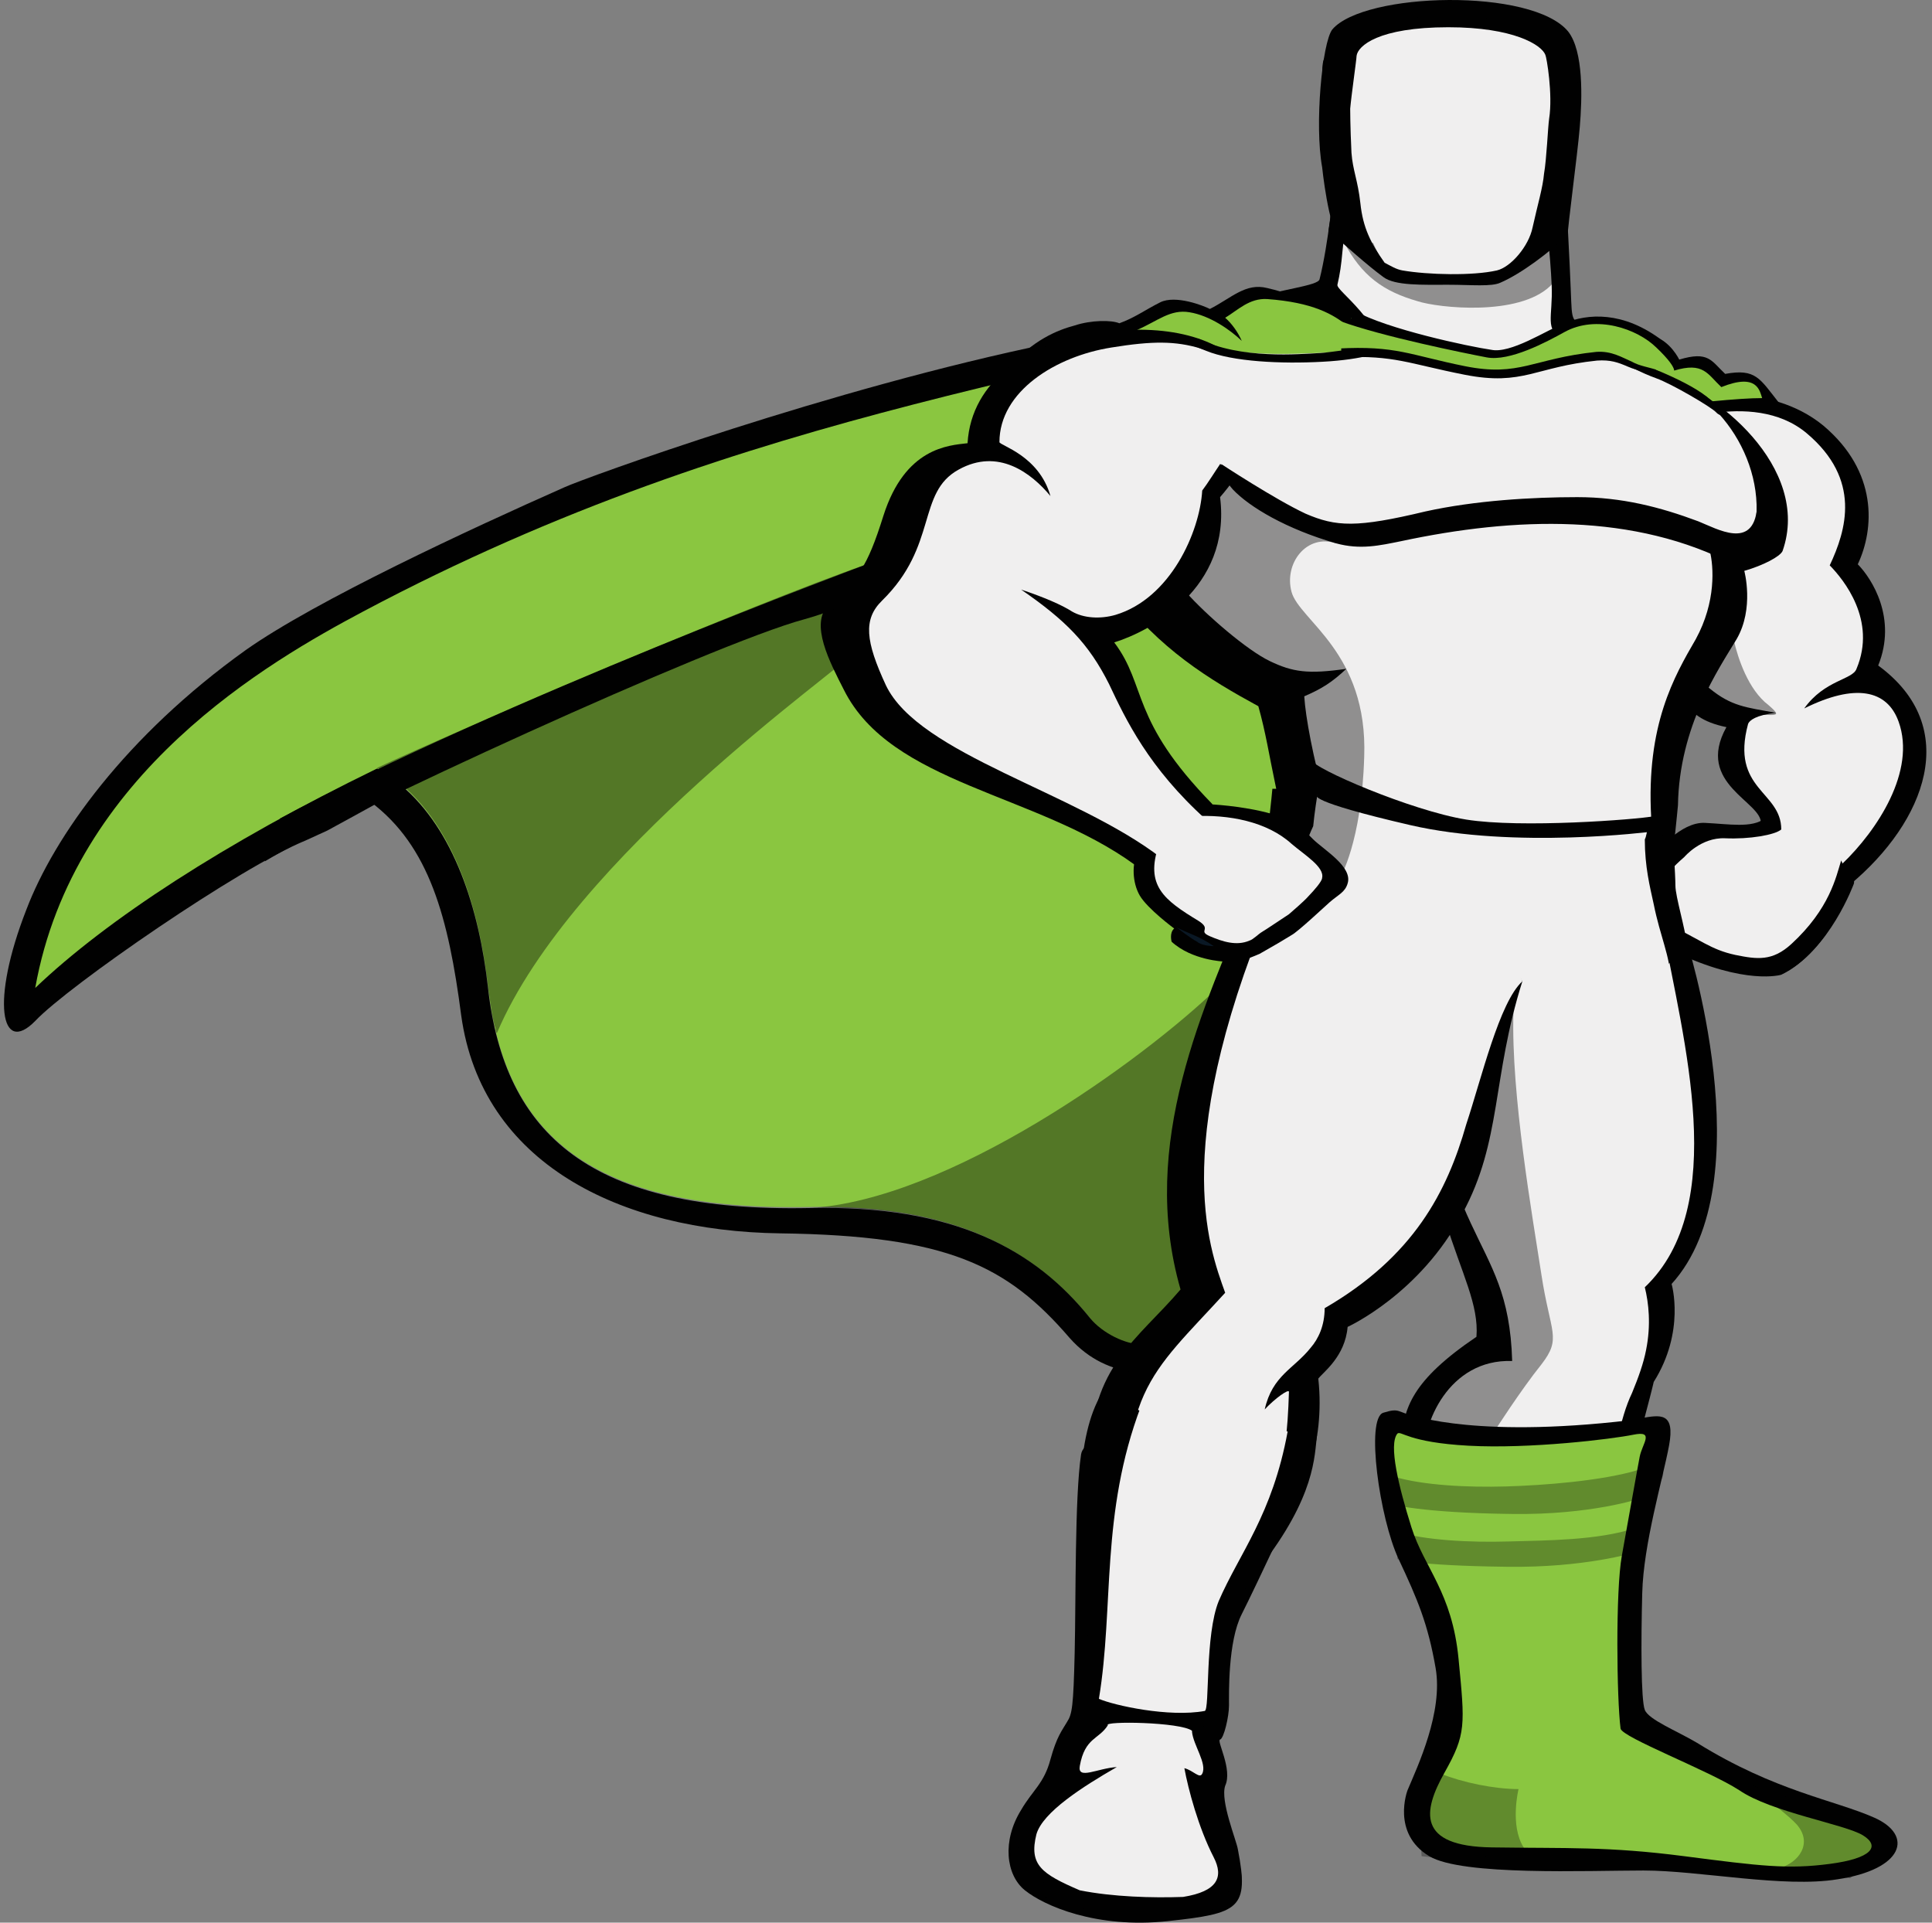 <svg width="201" height="200" viewBox="0 0 201 200" fill="none" xmlns="http://www.w3.org/2000/svg">
<rect x="0" y="0" width="201" height="200" fill="#808080" stroke="none"/>
<g clip-path="url(#clip0)">
<path d="M31.795 87.429C25.027 90.176 7.115 102.539 3.665 106.203C0.082 109.866 -0.98 104.142 2.736 94.641C5.654 86.971 13.086 76.554 25.558 67.626C32.856 62.474 48.912 55.034 58.73 50.684C60.721 49.767 86.463 40.381 109.419 35.688C111.41 35.23 107.031 38.549 106.367 40.381C102.917 49.081 34.05 86.399 34.05 86.399L31.795 87.429Z" fill="#010101"/>
<path d="M128.79 192.4C129.984 198.582 128.923 199.04 121.493 199.841C114.062 200.642 108.622 198.238 106.631 196.636C104.641 195.033 104.243 191.485 106.233 188.28C107.428 186.219 108.622 185.532 109.286 183.014C109.949 180.61 110.48 180.037 111.011 179.122C111.541 178.32 111.674 177.518 111.807 171.91C111.939 166.301 111.807 155.769 112.47 151.305C113.134 146.726 136.09 153.365 136.09 153.365C136.09 153.365 130.649 165.041 129.19 167.903C127.73 170.765 127.863 176.259 127.863 177.404C127.863 178.549 127.332 180.838 126.934 180.953C126.536 181.067 128.261 184.043 127.464 185.761C126.933 187.363 128.658 191.485 128.79 192.4Z" fill="#010101"/>
<path d="M137.549 17.372C136.753 13.022 137.549 4.436 138.61 3.063C141.928 -0.829 159.443 -1.287 163.159 3.292C164.751 5.352 164.618 10.16 164.353 13.251C164.088 16.341 163.159 22.981 163.026 25.156C162.894 26.759 143.653 29.277 139.407 24.927C138.212 23.783 137.549 17.372 137.549 17.372Z" fill="#010101"/>
<path d="M176.559 181.296C184.654 186.333 190.89 187.249 195.003 189.08C199.116 190.912 198.055 194.461 191.155 195.491C185.582 196.407 176.825 194.575 170.986 194.575C165.148 194.575 152.144 195.148 148.694 193.087C144.714 190.684 146.438 186.219 146.438 186.219C147.5 183.701 150.153 178.091 149.357 173.512C148.561 168.934 147.499 166.415 145.509 162.18C143.519 157.944 142.06 147.528 143.918 146.955C145.775 146.382 145.244 146.955 147.633 147.412C150.021 147.87 152.675 148.557 157.85 148.557C163.025 148.557 168.73 147.87 170.721 147.527C172.711 147.184 174.304 146.84 173.64 150.389C172.977 153.937 170.986 160.577 170.853 165.728C170.721 170.879 170.721 176.832 171.119 177.862C171.517 178.892 174.436 180.037 176.559 181.296Z" fill="#010101"/>
<path d="M148.165 28.819C133.57 39.695 105.306 42.67 63.377 56.636C52.628 60.185 23.968 70.831 17.067 81.935C40.288 70.373 48.913 86.285 50.77 102.654C52.495 117.993 61.386 126.007 84.209 125.548C107.695 125.091 114.86 136.881 121.362 150.733C133.967 97.731 154.137 87.429 167.139 78.386C194.74 59.04 160.771 24.927 148.165 28.819Z" fill="#8AC640"/>
<path d="M148.165 28.819C113.135 39.351 78.502 41.984 37.767 63.619C28.081 68.77 7.646 80.446 3.665 102.769C18.526 88.574 52.893 70.717 94.956 59.384C116.186 53.66 131.712 49.883 150.553 43.587C149.227 36.26 149.227 33.398 148.165 28.819Z" fill="#8AC640"/>
<path d="M192.88 91.55C192.88 91.55 190.359 98.991 185.317 101.395C185.317 101.395 181.602 102.54 174.172 98.992C172.049 97.961 170.456 94.413 170.589 93.267C170.722 90.52 172.712 89.261 172.712 89.261C172.712 89.261 174.835 86.17 177.356 86.285C179.878 86.399 184.124 86.742 185.451 85.712C186.644 84.567 193.146 87.772 192.88 91.55Z" fill="#010101"/>
<path d="M138.743 19.547C138.743 19.547 138.213 25.386 137.284 29.048C137.151 29.735 133.171 30.078 130.251 31.109C135.824 44.846 169.395 44.731 173.774 37.977C171.651 36.718 167.405 34.772 165.415 34.085C163.424 33.398 163.557 33.513 163.424 30.308C163.292 27.102 163.026 21.15 162.76 19.547C162.495 17.944 141.927 17.944 138.743 19.547Z" fill="#010101"/>
<path d="M140.071 19.547C140.071 19.547 140.071 22.867 139.673 26.072C139.54 27.56 139.408 28.476 139.142 29.62C139.01 30.308 143.654 33.054 144.981 39.121C151.35 51.37 166.079 45.303 172.182 39.465C170.059 38.205 166.609 36.489 162.629 35.115C160.638 34.428 161.567 32.94 161.435 29.735C161.302 26.53 160.771 21.836 160.506 20.119C160.24 18.402 143.256 17.944 140.071 19.547Z" fill="#F0EFEF"/>
<path d="M138.744 19.547C138.744 19.547 138.611 21.608 138.214 24.012C139.938 25.499 142.194 27.56 143.92 28.819C145.114 29.735 148.032 29.621 150.687 29.621C153.075 29.621 155.198 29.85 156.127 29.392C158.251 28.476 161.302 26.187 163.027 24.47C162.895 22.409 162.762 20.463 162.63 19.547C162.496 17.944 141.928 17.944 138.744 19.547Z" fill="#010101"/>
<path d="M150.819 28.247C149.227 28.247 147.369 28.133 145.909 27.903C145.246 27.789 144.582 27.446 144.052 27.217C143.123 26.644 142.194 25.958 141.133 25.27C139.009 23.897 138.877 23.096 138.877 22.753C139.806 15.54 138.611 9.474 138.611 9.474C138.611 9.474 137.682 6.383 142.725 5.581C147.767 4.78 150.819 4.666 150.819 4.666C150.819 4.666 154.004 4.666 158.913 5.581C163.955 6.383 163.026 9.474 163.026 9.474C163.026 9.474 161.832 15.54 162.761 22.753C162.761 23.096 162.629 23.897 160.505 25.27C158.647 26.415 157.188 27.674 155.729 27.903C154.269 28.133 152.411 28.247 150.819 28.247Z" fill="#010101"/>
<path d="M150.819 1.689C142.061 1.689 140.336 3.75 137.815 6.039C137.284 6.611 137.682 10.046 138.611 17.372H139.806C139.806 17.372 139.009 15.311 139.142 12.908C139.275 10.504 139.806 10.618 139.407 10.046C138.877 9.358 137.815 8.214 140.204 7.069C142.592 5.925 146.307 7.985 150.819 8.1C155.33 7.985 159.178 5.925 161.566 7.069C163.955 8.214 162.893 9.358 162.363 10.046C161.832 10.733 162.495 10.503 162.628 12.908C162.76 15.311 161.964 17.372 161.964 17.372H163.159C163.955 10.046 164.486 6.841 164.087 6.268C161.832 3.75 159.576 1.803 150.819 1.689Z" fill="#010101"/>
<path d="M192.882 91.893C192.882 91.893 190.36 98.876 185.451 101.28C184.389 100.822 184.522 100.136 183.593 99.105C183.327 98.762 182.398 98.532 182.001 98.189C181.603 97.846 181.736 97.273 181.072 96.816C180.541 96.358 180.143 96.701 179.612 96.358C179.082 95.9 178.948 95.328 178.551 94.985C178.285 94.756 177.224 94.642 176.959 94.412C176.295 93.84 170.457 92.809 170.723 91.665C171.253 89.947 172.315 88.688 172.315 88.688C172.315 88.688 174.836 85.483 177.356 85.597C179.877 85.712 182.266 86.17 183.593 85.14C185.053 83.995 193.28 88.23 192.882 91.893Z" fill="#010101"/>
<path d="M175.631 41.297C175.631 41.297 183.99 39.58 189.696 44.273C195.402 49.081 195.004 55.033 193.279 58.697C194.739 60.185 197.392 64.305 195.402 69.228C204.16 75.638 200.312 85.483 192.483 92.008C192.483 92.008 190.625 86.055 183.195 85.712C183.46 83.423 176.295 81.591 179.612 75.638C174.57 74.608 174.703 71.632 173.907 67.969C173.243 64.305 175.631 41.297 175.631 41.297Z" fill="#010101"/>
<path d="M172.58 44.502C172.58 44.502 182.266 40.267 187.972 45.075C193.678 49.883 192.085 55.148 190.36 58.811C191.82 60.299 195.27 64.535 193.147 69.571C192.749 70.716 189.83 70.716 187.706 73.692C193.013 71.059 196.331 71.746 197.525 75.065C199.383 80.217 195.269 86.398 191.687 89.832C191.687 89.718 191.554 89.603 191.554 89.489C191.024 91.207 190.36 94.526 186.379 98.189C184.389 100.02 182.797 99.792 180.541 99.334C177.887 98.761 176.958 97.73 173.243 96.014C171.12 94.984 172.314 93.724 172.314 92.694C172.314 92.466 172.579 92.121 172.978 91.664C173.243 91.091 174.039 90.177 175.233 89.146C175.233 89.146 176.958 87.085 179.48 87.2C182.001 87.314 184.654 86.857 185.318 86.284C185.318 82.278 180.011 82.163 181.868 75.295C182.001 74.951 182.665 74.379 184.787 74.15C181.602 73.577 180.143 73.463 177.887 71.632C176.295 70.373 175.101 68.77 174.702 66.71C173.907 63.161 172.58 44.502 172.58 44.502Z" fill="#F0EFEF"/>
<path d="M144.583 37.291C143.787 36.374 139.673 31.796 131.844 29.964C129.588 29.392 128.129 30.994 125.874 32.139C125.21 31.796 122.291 30.651 120.699 31.452C119.107 32.253 118.045 33.055 116.453 33.627C115.656 33.283 113.534 33.283 111.809 33.856C110.084 34.314 107.43 35.344 104.908 38.32C103.316 43.243 133.038 39.579 133.038 39.579L144.583 37.291Z" fill="#010101"/>
<path d="M144.848 37.291C140.601 36.031 141.265 31.796 131.844 31.109C129.986 30.994 128.792 32.253 127.465 33.055C128.128 33.627 128.792 34.543 129.19 35.458C127.996 34.314 125.873 32.825 123.749 32.482C121.759 32.139 120.432 33.398 118.309 34.314C118.706 34.657 119.105 35.23 119.635 35.917C117.777 34.887 116.451 34.543 113.93 35.344C112.205 35.802 108.887 37.061 106.366 40.152C104.774 45.075 133.17 39.58 133.17 39.58L144.848 37.291Z" fill="#8AC640"/>
<path d="M169.794 39.122C169.794 39.122 169.794 37.863 169.661 36.718C169.661 36.49 168.6 35.917 168.6 35.688L168.335 35.459C168.335 35.459 170.458 34.429 172.05 35.001C173.775 35.459 174.703 37.405 174.703 37.405C177.756 36.49 178.021 37.52 179.481 38.893C182.665 38.321 183.063 39.351 185.054 41.87C185.054 41.87 182.665 41.526 178.021 42.212C173.509 42.785 169.794 39.007 169.794 39.122Z" fill="#010101"/>
<path d="M169.264 38.549C169.264 38.549 170.06 37.977 169.794 37.862C171.253 37.175 173.244 36.374 174.173 38.549C177.225 37.633 177.623 38.893 179.082 40.267C182.797 38.779 183.063 40.61 183.328 41.411C182.134 41.411 180.41 41.526 178.021 41.755C173.51 42.327 169.131 38.435 169.264 38.549Z" fill="#8AC640"/>
<path d="M124.148 35.688C124.148 35.688 131.712 37.977 138.081 37.633C144.45 37.176 155.33 36.718 161.169 39.694C161.169 39.694 167.14 37.862 172.713 39.121C178.287 40.38 188.503 48.623 185.452 57.322C185.186 57.895 183.461 58.811 181.471 59.383C181.471 59.383 182.533 63.275 180.675 66.48C178.817 69.571 174.704 75.524 174.571 83.766C174.438 85.139 174.173 88.001 173.908 89.374C163.557 89.032 147.635 85.711 131.977 85.941C132.11 84.453 132.242 83.537 132.375 82.049H132.773C131.977 78.271 131.712 76.325 130.915 73.463C125.873 70.716 120.565 67.511 116.054 61.444C111.675 55.376 124.148 35.688 124.148 35.688Z" fill="#010101"/>
<path d="M175.367 97.503C175.367 97.503 183.594 122.916 173.908 133.562C173.908 133.562 175.367 138.484 172.05 143.75C171.519 146.039 170.855 148.1 170.457 150.389C168.732 159.89 165.813 163.897 165.017 179.121L157.055 179.007C157.055 179.007 156.126 168.018 153.339 162.18C151.748 158.86 145.51 154.395 145.777 149.931C146.042 146.497 146.838 143.635 153.606 139.056C154.136 132.417 146.44 126.12 147.635 101.395L175.367 97.503Z" fill="#010101"/>
<path d="M172.98 96.472C175.103 108.148 180.012 125.434 171.122 133.904C171.519 135.507 171.785 137.797 171.254 140.429C170.989 141.803 170.458 143.291 169.795 144.893C168.468 147.641 167.937 151.647 167.539 154.051C165.814 163.552 165.814 164.011 165.018 179.235L157.056 179.121C157.056 179.121 156.127 168.131 153.341 162.294C151.749 158.974 148.431 156.112 148.166 151.648C147.901 148.214 150.687 141.346 157.322 141.574C156.924 127.723 149.493 130.47 147.503 101.623L172.98 96.472Z" fill="#F0EFEF"/>
<path d="M124.149 35.688C124.149 35.688 127.068 36.489 130.253 36.718C133.437 36.947 136.887 36.718 139.939 36.603C146.308 36.146 155.331 35.573 161.302 38.549C161.302 38.549 164.619 37.633 168.202 37.862C169.795 37.977 171.387 39.121 173.245 39.58C179.083 40.838 184.656 49.195 182.134 56.75C181.869 57.323 180.011 56.75 177.888 57.323C178.285 58.926 178.552 62.589 176.428 66.481C174.173 70.373 171.254 75.41 171.784 85.026C157.852 84.453 151.615 83.652 137.815 83.079C136.621 78.844 135.824 74.609 135.692 72.433C137.55 71.632 138.611 70.946 140.071 69.572C136.091 70.144 134.498 69.915 132.109 68.77C129.721 67.626 125.475 63.962 123.352 61.559C123.087 61.33 121.627 65.107 118.31 65.222C117.115 63.734 122.158 59.498 121.229 57.896C117.912 52.057 124.149 35.688 124.149 35.688Z" fill="#F0EFEF"/>
<path d="M174.04 86.971C174.04 86.971 174.305 91.092 174.305 92.122C174.305 93.267 175.367 96.701 175.499 98.304C174.04 100.479 167.671 105.401 156.127 107.233C144.715 109.293 129.589 93.84 129.589 93.84C129.987 92.351 131.314 88.001 132.243 85.712C132.376 85.483 132.641 84.91 132.641 84.682C133.836 83.194 174.04 86.971 174.04 86.971Z" fill="#010101"/>
<path d="M171.122 87.315C171.122 90.177 171.652 92.237 172.051 94.069C172.714 97.389 173.776 99.564 173.776 101.739C173.776 108.377 163.691 107.233 155.198 107.462C143.787 109.523 134.101 94.069 134.101 94.069C134.897 91.436 135.428 88.46 136.622 85.941C136.754 84.568 137.02 82.851 137.152 82.049C153.34 82.049 164.752 82.851 171.387 83.422C171.652 84.682 171.387 86.857 171.122 87.315Z" fill="#F0EFEF"/>
<path d="M158.382 102.081C158.382 102.081 151.349 88.574 130.251 92.581C125.209 104.829 118.442 118.909 122.821 134.134C118.442 139.285 113.399 142.148 113.399 151.648C113.399 161.149 113.93 162.752 113.93 162.752L129.455 163.44C129.455 163.44 134.497 157.831 136.487 151.763C137.018 150.046 137.549 146.955 137.151 143.407C137.681 142.72 139.937 141.118 140.203 138.027C140.203 138.027 147.766 134.593 152.145 126.237C156.259 118.68 155.197 112.155 158.382 102.081Z" fill="#010101"/>
<path d="M158.381 102.081C157.984 100.823 152.676 88.46 133.037 92.122C121.494 118.68 125.74 129.669 127.464 134.477C119.635 143.062 116.053 144.894 117.646 162.294H127.996C132.772 155.769 133.834 153.365 134.099 144.779C134.099 144.436 132.64 145.466 131.578 146.611C132.375 143.063 134.63 142.376 136.355 140.201C137.151 139.285 137.814 137.911 137.814 136.08C147.103 130.7 150.553 123.945 152.543 116.963C154.136 112.155 155.993 104.256 158.381 102.081Z" fill="#F0EFEF"/>
<path d="M125.608 83.652C125.608 83.652 129.191 83.766 132.376 84.682C135.428 85.597 135.428 86.169 136.622 87.315C137.817 88.46 140.736 90.177 140.205 91.893C139.94 92.809 139.276 93.038 138.347 93.84C137.949 94.183 135.03 96.93 134.366 97.273C133.968 97.502 133.438 97.846 133.039 98.075C132.642 98.303 131.448 98.991 131.049 99.22C129.722 99.792 128.793 100.136 127.334 100.021C127.334 100.021 124.017 99.906 121.893 97.961C121.893 97.961 121.628 97.045 122.159 96.587C122.159 96.587 119.372 94.526 118.576 93.153C117.779 91.78 117.779 89.834 118.311 88.803C118.576 87.772 123.751 84.91 125.608 83.652Z" fill="#010101"/>
<path d="M128.926 195.033L128.528 197.895C128.528 197.895 127.334 199.154 118.444 199.04C109.421 198.925 107.032 196.522 106.236 195.262L105.706 192.286C105.706 192.286 107.431 190.111 107.829 190.111C110.748 190.34 120.7 193.774 127.6 194.69C128.262 194.69 128.395 194.918 128.926 195.033Z" fill="#010101"/>
<path d="M148.165 189.195C148.165 190.454 148.032 190.454 148.032 191.713C149.624 192.743 153.606 193.316 161.169 193.201C172.182 192.972 182.399 196.063 194.872 194.231L195.005 192.171L193.81 192.057L149.624 188.966L148.165 189.195Z" fill="#010101"/>
<path d="M157.852 193.201C158.914 193.201 159.975 193.201 161.169 193.201C168.335 192.973 175.102 194.346 182.4 194.69C186.248 194.575 191.025 193.774 190.627 191.37L152.943 188.622C150.687 190.797 152.411 192.629 157.852 193.201Z" fill="#010101"/>
<path d="M114.593 145.009C115.788 145.696 123.882 149.817 137.018 149.244C136.752 151.419 136.885 155.655 131.047 163.095C128.128 166.758 125.606 173.169 125.076 181.297C125.209 183.128 126.403 184.73 124.811 187.135C125.341 188.622 127.464 191.599 128.526 193.43C129.587 195.262 130.118 197.323 123.085 197.437C115.92 197.551 104.376 196.865 105.968 192.057C106.765 189.539 109.02 186.906 109.286 185.875C109.551 184.845 109.551 181.755 111.807 179.694C113.797 173.97 113.134 168.476 112.736 163.324C112.072 157.944 111.939 149.359 114.593 145.009Z" fill="#010101"/>
<path d="M126.934 51.714C136.355 40.838 128.393 32.139 113.267 34.772C107.163 35.802 101.06 39.465 100.661 46.104C98.671 46.333 94.16 46.562 91.904 53.659C90.18 59.154 89.251 60.184 86.198 62.931C84.208 64.877 86.331 68.884 87.79 71.746C92.7 81.591 107.826 82.506 118.044 89.947C121.494 89.146 125.076 85.827 126.138 83.652C117.513 74.837 119.37 71.403 115.92 66.824C119.636 65.679 128.128 61.215 126.934 51.714Z" fill="#010101"/>
<path d="M125.076 51.027C125.607 50.34 126.536 48.852 126.934 48.279C127.067 48.165 128.527 50.34 128.659 50.225C132.242 45.188 133.171 37.862 129.057 37.175C128.128 37.061 126.403 36.718 124.944 36.259C122.29 35.458 119.902 35.458 115.655 36.145C109.817 37.061 103.979 40.724 103.979 45.99C103.979 46.333 108.091 47.363 109.286 51.599C107.295 49.195 103.845 46.562 99.732 48.851C95.353 51.255 97.609 56.75 91.771 62.473C89.78 64.419 90.046 66.709 92.168 71.288C95.618 78.5 111.939 82.392 120.83 89.26C122.953 88.459 124.412 86.627 125.474 85.253C119.503 79.873 117.114 74.836 115.39 71.173C113.266 66.938 110.878 64.534 106.233 61.328C108.622 62.129 110.48 62.931 111.541 63.617C112.735 64.304 114.46 64.419 116.053 63.961C121.759 62.245 124.811 55.376 125.076 51.027Z" fill="#F0EFEF"/>
<path d="M182.796 52.858C182.398 57.208 178.683 55.033 176.693 54.232C172.712 52.744 168.731 51.714 164.087 51.714C159.443 51.714 153.471 52.057 148.297 53.202C141.132 54.919 139.008 54.805 135.824 53.431C132.64 51.942 127.067 48.279 127.067 48.279C127.067 48.279 126.934 49.424 128.261 50.912C129.986 52.744 133.834 55.033 139.009 56.521C141.53 57.208 143.521 56.75 145.777 56.292C157.586 53.774 170.059 53.316 180.541 58.811C181.072 59.039 182.93 58.353 183.726 57.322C184.786 55.835 182.796 52.858 182.796 52.858Z" fill="#010101"/>
<path d="M122.423 96.472C123.484 97.045 124.811 97.388 126.27 98.418C126.27 98.418 125.076 98.418 124.546 97.961C123.882 97.617 122.555 96.587 122.423 96.472Z" fill="#0A1825"/>
<path d="M160.771 5.696C160.373 4.666 157.454 2.834 150.687 2.834C143.389 2.834 141.266 4.78 141.134 5.81C141.134 6.153 140.603 9.817 140.47 11.305C140.47 11.305 140.47 13.136 140.602 15.883C140.735 17.715 141.266 18.745 141.531 21.149C141.796 23.667 142.593 25.27 144.052 27.331C144.716 27.674 145.246 28.017 145.91 28.132C148.564 28.59 153.208 28.704 155.729 28.132C157.188 27.789 159.046 25.614 159.444 23.668C159.975 21.264 160.506 19.546 160.638 18.059C160.904 16.571 161.036 13.251 161.169 12.335C161.567 9.817 160.904 5.925 160.771 5.696Z" fill="#F0EFEF"/>
<path d="M146.839 147.184C146.839 147.184 153.872 149.817 171.254 147.527C171.254 147.527 166.345 168.819 168.601 179.464C168.601 179.464 170.856 182.212 187.576 187.477C187.576 187.477 195.006 189.08 194.741 192.286C194.741 192.286 195.006 192.973 185.984 192.743C176.961 192.514 168.468 191.141 162.497 191.141C156.526 191.141 150.157 191.369 149.096 189.882C147.902 188.508 149.361 184.959 151.086 182.898C152.944 180.724 152.413 179.121 152.281 175.229C151.881 165.041 142.858 154.51 146.839 147.184Z" fill="#010101"/>
<path d="M145.378 149.13C144.449 150.275 145.51 154.624 146.837 158.86C148.164 163.095 151.084 165.614 151.747 172.596C152.41 179.464 152.543 180.381 150.287 184.386C148.031 188.392 147.368 192.056 155.196 192.171C163.025 192.285 167.271 192.056 175.233 193.087C183.195 194.117 185.981 194.46 190.36 193.888C194.739 193.316 195.667 192.056 193.81 190.912C191.952 189.767 184.256 188.508 180.939 186.218C177.754 184.158 168.731 180.723 168.599 179.808C168.201 176.717 168.068 165.499 168.731 161.836C169.395 158.172 170.323 152.906 170.589 151.533C170.855 150.159 172.181 148.785 169.925 149.243C167.67 149.701 159.178 150.732 152.809 150.388C146.44 150.045 145.776 148.786 145.378 149.13Z" fill="#8AC640"/>
<path opacity="0.3" d="M149.891 184.502C152.147 185.417 155.464 186.105 157.985 186.105C157.985 186.105 157.056 189.882 158.516 192.171C159.975 194.461 147.9 193.087 147.9 193.087L147.37 184.96L149.891 184.502Z" fill="#010101"/>
<path opacity="0.3" d="M185.052 194.346C187.176 193.774 188.635 191.713 186.91 189.768C185.052 187.821 183.46 187.478 185.849 187.364C188.237 187.249 196.995 191.828 196.995 191.828L192.483 195.376L185.052 194.346Z" fill="#010101"/>
<path opacity="0.3" d="M144.981 153.594C148.033 154.51 152.677 154.739 156.658 154.624C160.638 154.51 166.61 154.051 170.458 152.907C174.306 151.762 172.714 154.166 172.714 154.166L170.591 155.883C170.591 155.883 165.548 157.6 157.322 157.486C147.636 157.372 144.716 156.456 144.716 156.456L144.981 153.594Z" fill="#010101"/>
<path opacity="0.3" d="M145.245 159.318C148.298 160.234 152.941 160.463 156.922 160.348C160.903 160.234 166.211 160.234 170.059 158.974C171.651 158.517 170.722 160.463 170.722 160.463L170.059 161.493C170.059 161.493 164.884 163.096 156.789 162.98C147.103 162.866 145.378 162.179 145.378 162.179L145.245 159.318Z" fill="#010101"/>
<path d="M136.489 79.073C136.489 79.874 146.839 84.338 152.545 85.254C158.251 86.17 170.193 85.254 172.05 84.911L171.785 86.514C171.785 86.514 157.587 88.346 146.707 85.827C135.825 83.309 137.02 82.736 137.02 82.736L136.489 79.073Z" fill="#010101"/>
<path d="M114.327 176.717C115.919 177.405 121.625 178.664 125.34 177.977C125.871 177.862 125.34 170.078 126.8 166.529C128.923 161.607 132.373 157.6 133.965 148.901C128.392 148.443 122.023 147.184 118.706 146.268C114.46 157.486 115.92 167.102 114.327 176.717Z" fill="#F0EFEF"/>
<path d="M123.219 183.93C124.148 184.158 124.811 185.074 125.077 184.502C125.607 183.471 124.148 181.526 124.015 180.152C124.015 180.038 124.015 180.152 124.015 180.038C122.821 179.122 114.726 179.008 115.257 179.465C114.328 180.953 112.869 180.724 112.339 183.701C112.074 185.188 114.197 183.93 116.186 183.815C112.604 185.875 108.491 188.509 107.827 190.798C107.031 194.003 108.358 194.919 112.339 196.636C115.789 197.323 119.902 197.438 123.086 197.323C126.669 196.75 127.333 195.263 126.271 193.202C124.678 190.111 123.617 186.104 123.219 183.93Z" fill="#F0EFEF"/>
<path d="M124.678 35.23C129.057 37.405 135.161 36.832 137.416 36.718C137.947 36.718 143.255 35.916 143.52 36.031C144.051 36.145 144.05 36.489 144.05 36.489C144.05 36.489 142.06 37.404 137.549 37.633C133.303 37.861 128.261 37.633 125.475 36.489C122.157 35.23 124.678 35.23 124.678 35.23Z" fill="#010101"/>
<path d="M169.793 37.404C170.589 37.862 175.764 39.58 178.02 41.64C180.011 43.472 178.949 43.357 178.551 42.899C178.02 42.327 173.907 39.923 172.314 39.351C170.722 38.779 168.731 37.748 168.731 37.519C168.731 37.291 169.793 37.404 169.793 37.404Z" fill="#010101"/>
<path d="M124.014 84.91C127.862 84.682 131.843 85.483 134.364 87.772C135.691 88.917 137.814 90.176 137.549 91.321C137.549 91.664 136.753 92.58 136.09 93.267C135.692 93.724 134.498 94.755 134.099 95.099C133.569 95.442 131.711 96.701 131.313 96.93C130.915 97.159 130.384 97.732 129.986 97.846C128.66 98.419 127.2 97.961 125.873 97.389C124.547 96.816 126.139 96.701 124.679 95.786C121.096 93.611 119.106 92.122 120.566 87.887C120.698 87.085 122.157 86.169 124.014 84.91Z" fill="#F0EFEF"/>
<path opacity="0.4" d="M90.179 58.697C78.237 62.818 47.85 75.868 39.226 79.874C46.391 83.766 49.708 93.153 50.77 102.654C50.902 103.57 51.035 104.372 51.168 105.287C51.3 106.089 51.433 106.661 51.565 107.005C51.565 107.119 51.565 107.348 51.698 107.462C59.527 89.032 87.524 69.572 88.586 68.084C89.117 67.397 87.922 64.421 89.78 61.559C92.169 57.895 96.814 56.292 90.179 58.697Z" fill="#010101"/>
<path opacity="0.4" d="M118.575 145.123C124.678 134.592 124.811 124.518 124.678 112.727C124.678 107.805 128.792 100.822 126.669 102.768C118.707 110.437 98.671 124.862 84.208 125.662C104.51 125.09 112.471 133.905 118.575 145.123Z" fill="#010101"/>
<path d="M27.548 89.604C35.111 84.91 74.255 66.939 83.676 64.42C93.097 61.787 90.178 58.696 90.178 58.696C90.178 58.696 51.963 72.89 29.14 85.139" fill="#010101"/>
<path opacity="0.4" d="M139.009 56.522C135.957 55.492 133.569 58.583 134.365 61.559C135.161 64.535 142.327 67.854 141.928 78.73C141.663 87.659 139.407 91.321 139.407 91.321L134.365 85.827C134.365 85.827 133.569 73.464 131.844 71.632C130.119 69.801 124.678 66.481 122.555 64.764C120.432 63.047 124.943 60.758 124.678 57.552C124.413 54.461 126.934 48.28 126.934 48.28L139.009 56.522Z" fill="#010101"/>
<path opacity="0.4" d="M157.454 105.286C157.189 113.872 159.445 126.578 160.373 132.646C161.302 138.713 162.496 139.171 160.373 141.918C158.25 144.551 155.464 148.901 155.464 148.901L146.308 148.214C146.308 148.214 153.606 140.201 154.003 138.713C154.401 137.225 150.288 125.892 150.288 125.892L157.454 105.286Z" fill="#010101"/>
<path opacity="0.4" d="M139.806 25.156C141.664 28.704 143.919 30.307 147.501 31.338C149.624 32.025 157.984 32.941 161.301 29.735C162.761 28.247 161.832 24.24 161.832 24.24L154.268 29.506L144.051 27.903L142.857 25.27L139.806 25.156Z" fill="#010101"/>
<path d="M140.601 33.055C144.051 35.001 152.676 36.833 155.065 37.176C157.453 37.633 161.301 35.001 163.159 34.314C165.15 33.513 168.6 33.055 172.58 36.146C172.978 36.489 171.651 37.977 171.651 37.977C171.518 37.863 170.722 37.863 169.66 37.405C168.599 36.947 167.67 36.603 166.078 36.718C159.443 37.405 158.382 39.351 152.544 38.205C146.705 37.06 145.245 36.145 139.54 36.374" fill="#8AC640"/>
<path d="M140.601 33.055C144.051 35.001 152.676 36.833 155.065 37.176C157.453 37.633 161.301 35.001 163.159 34.314C165.15 33.513 168.6 33.055 172.58 36.146C172.978 36.489 171.651 37.977 171.651 37.977C171.518 37.863 170.722 37.863 169.66 37.405C168.599 36.947 167.67 36.603 166.078 36.718C159.443 37.405 158.382 39.351 152.544 38.205C146.705 37.06 145.245 36.145 139.54 36.374" stroke="#010101" stroke-width="1.586" stroke-miterlimit="10" stroke-linejoin="round"/>
<path d="M139.407 33.398C143.786 35.001 152.279 36.718 154.667 37.176C157.055 37.634 160.903 35.573 162.761 34.543C166.079 32.711 170.324 34.2 172.315 36.146C173.641 37.405 174.173 38.206 174.173 38.549C174.173 39.007 172.581 38.549 172.581 38.549C171.652 38.206 170.59 38.092 169.795 37.633C168.733 37.176 167.671 36.489 166.079 36.603C159.445 37.291 158.118 39.236 152.412 38.091C146.707 36.947 145.247 35.916 139.144 36.259" fill="#8AC640"/>
<path d="M118.84 140.315C118.575 140.086 119.105 139.857 118.84 139.857C117.116 139.857 114.727 138.713 113.399 137.11C107.694 130.013 99.334 125.32 84.208 125.663C61.517 126.12 52.494 118.108 50.77 102.769C49.841 94.412 47.187 86.285 41.746 81.705L38.562 83.423C44.665 88.001 46.656 95.442 47.983 105.63C50.106 120.97 64.436 128.067 81.156 128.296C98.538 128.525 104.774 131.616 111.276 139.171C113.399 141.575 115.788 142.376 117.645 142.72L118.84 140.315Z" fill="#010101"/>
<path opacity="0.4" d="M180.409 66.71C180.807 68.427 181.869 71.746 183.992 73.349C184.921 74.15 185.053 74.379 184.257 74.379C183.461 74.379 177.622 74.15 177.622 74.15L176.03 71.746L180.409 66.71Z" fill="#010101"/>
</g>
<defs>
<clipPath id="clip0">
<rect width="200" height="200" fill="white" transform="translate(0.413)"/>
</clipPath>
</defs>
</svg>
